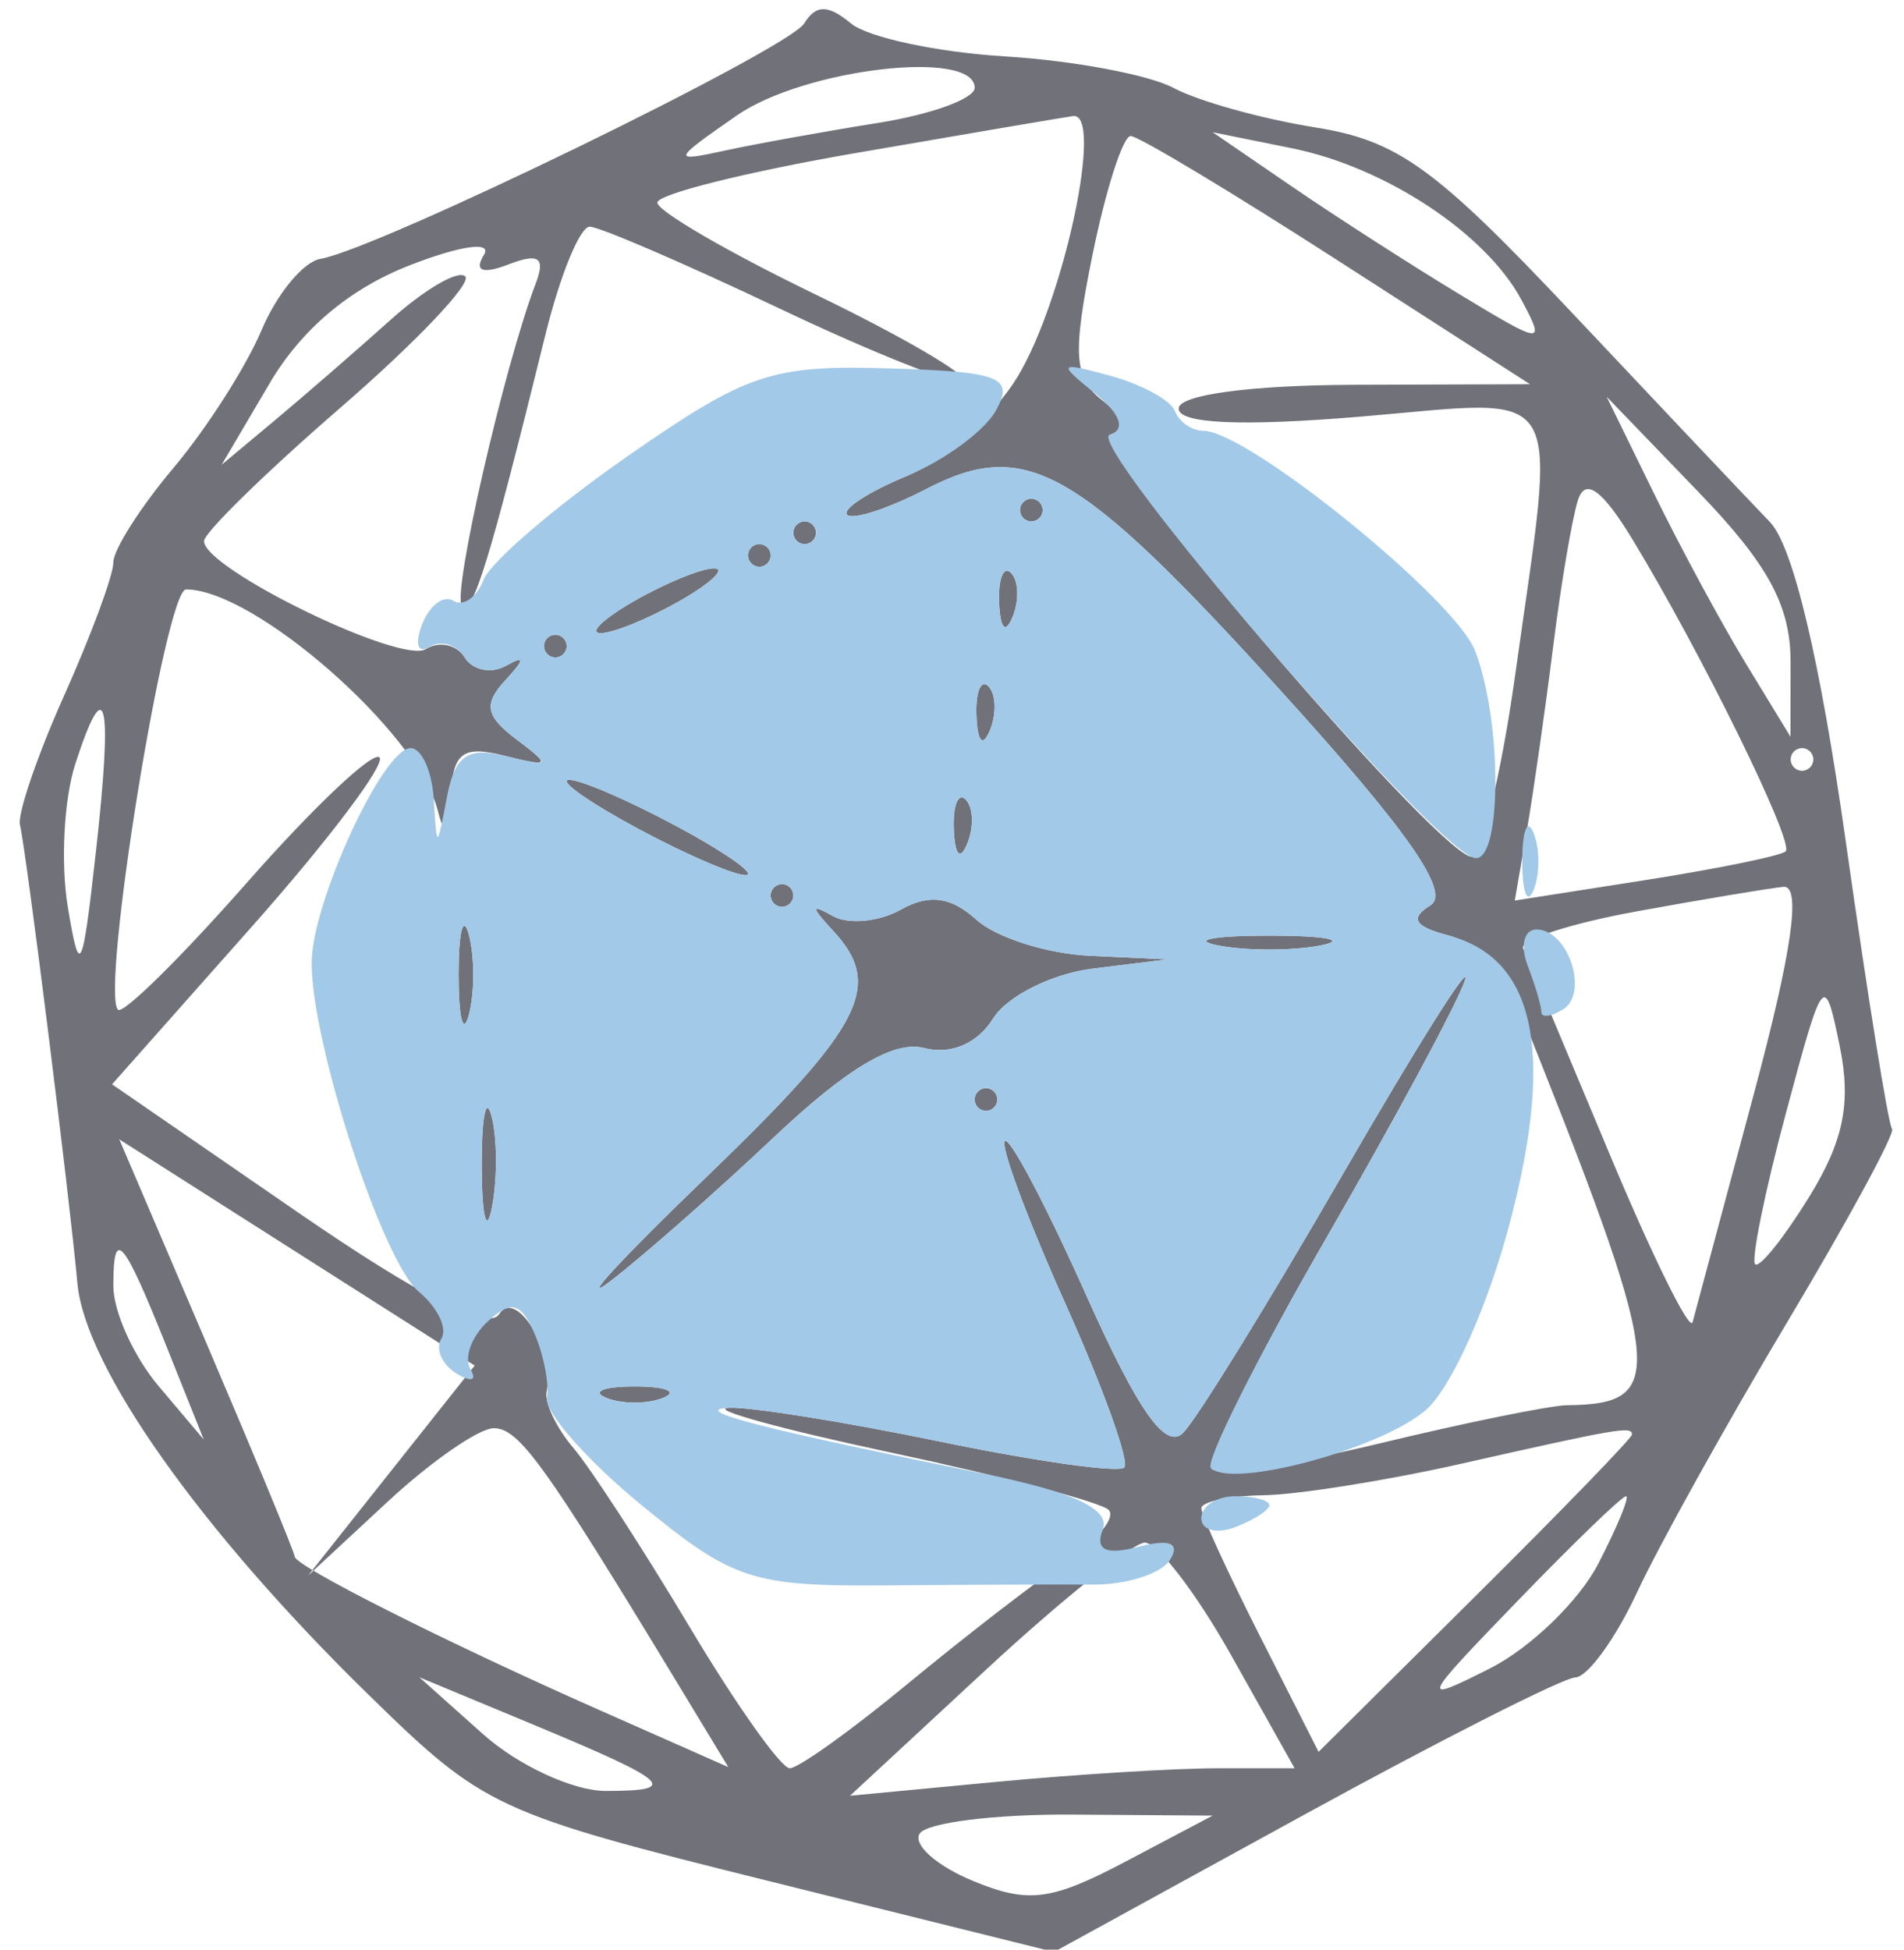 <svg xmlns="http://www.w3.org/2000/svg" width="84" height="86" viewBox="0 0 84 86" version="1.1"><path d="M 35.478 1.036 C 34.770 2.181, 16.658 10.993, 14.133 11.420 C 13.381 11.548, 12.211 12.968, 11.533 14.576 C 10.855 16.184, 9.108 18.915, 7.650 20.644 C 6.193 22.374, 5 24.249, 5 24.811 C 5 25.374, 4.026 28.009, 2.836 30.667 C 1.646 33.325, 0.767 35.898, 0.881 36.385 C 1.165 37.587, 3.064 52.747, 3.416 56.613 C 3.751 60.298, 8.829 67.482, 16.195 74.693 C 21.362 79.752, 21.825 79.968, 34 82.995 L 46.500 86.102 57.500 80.070 C 63.550 76.752, 68.950 74.018, 69.500 73.993 C 70.050 73.969, 71.279 72.273, 72.231 70.224 C 73.184 68.176, 76.167 62.809, 78.862 58.297 C 81.556 53.786, 83.631 49.961, 83.472 49.797 C 83.313 49.634, 82.392 43.913, 81.426 37.085 C 80.298 29.109, 79.103 24.082, 78.085 23.026 C 77.213 22.122, 73.303 17.990, 69.397 13.843 C 63.318 7.390, 61.677 6.204, 58.021 5.619 C 55.672 5.244, 52.861 4.461, 51.774 3.879 C 50.688 3.298, 47.345 2.672, 44.346 2.489 C 41.347 2.306, 38.283 1.650, 37.536 1.030 C 36.528 0.194, 35.997 0.195, 35.478 1.036 M 32.500 5.098 C 29.640 7.085, 29.617 7.157, 32 6.639 C 33.375 6.340, 36.413 5.792, 38.750 5.420 C 41.087 5.048, 43 4.352, 43 3.872 C 43 2.149, 35.480 3.027, 32.500 5.098 M 37.750 6.751 C 32.938 7.582, 29 8.566, 29 8.938 C 29 9.309, 32.142 11.134, 35.982 12.991 C 39.822 14.849, 42.764 16.569, 42.520 16.813 C 42.275 17.058, 38.637 15.625, 34.434 13.629 C 30.231 11.633, 26.443 10, 26.015 10 C 25.587 10, 24.710 12.137, 24.066 14.750 C 21.582 24.818, 20.852 27.185, 20.378 26.712 C 19.927 26.260, 22.254 16.108, 23.630 12.521 C 24.075 11.363, 23.779 11.148, 22.447 11.659 C 21.288 12.104, 20.906 11.960, 21.348 11.246 C 21.733 10.623, 20.300 10.829, 18.024 11.723 C 15.410 12.749, 13.289 14.542, 11.902 16.897 L 9.779 20.500 12.140 18.529 C 13.438 17.445, 15.733 15.452, 17.240 14.102 C 18.746 12.751, 20.225 11.892, 20.526 12.193 C 20.827 12.493, 18.356 15.092, 15.036 17.969 C 11.716 20.845, 9 23.500, 9 23.870 C 9 25.086, 17.684 29.314, 18.785 28.633 C 19.377 28.267, 20.149 28.432, 20.500 29 C 20.851 29.568, 21.670 29.734, 22.319 29.370 C 23.170 28.892, 23.161 29.073, 22.285 30.018 C 21.323 31.057, 21.427 31.598, 22.785 32.615 C 24.325 33.770, 24.271 33.843, 22.250 33.334 C 20.409 32.870, 19.979 33.197, 19.884 35.133 C 19.799 36.866, 19.644 37.025, 19.306 35.726 C 18.414 32.301, 11.224 26, 8.208 26 C 7.299 26, 4.424 43.758, 5.206 44.540 C 5.427 44.760, 7.995 42.228, 10.913 38.913 C 13.831 35.598, 16.454 33.121, 16.742 33.409 C 17.030 33.697, 14.494 37.060, 11.105 40.881 L 4.944 47.830 13.130 53.469 C 18.540 57.196, 21.554 58.722, 22.019 57.970 C 22.749 56.788, 24.512 59.650, 24.117 61.375 C 24.007 61.856, 24.539 62.981, 25.300 63.875 C 26.060 64.769, 28.362 68.313, 30.414 71.750 C 32.466 75.188, 34.458 78, 34.841 78 C 35.223 78, 37.579 76.313, 40.075 74.250 C 42.571 72.188, 45.713 69.762, 47.057 68.859 C 48.401 67.957, 49.236 66.943, 48.914 66.606 C 48.591 66.269, 44.316 65.140, 39.414 64.097 C 34.511 63.054, 31.239 62.155, 32.143 62.100 C 33.047 62.045, 37.244 62.715, 41.471 63.589 C 45.697 64.463, 49.355 64.978, 49.600 64.733 C 49.845 64.488, 48.675 61.233, 47 57.500 C 45.325 53.767, 44.125 50.542, 44.333 50.333 C 44.542 50.125, 46.153 53.178, 47.915 57.118 C 50.208 62.245, 51.425 63.975, 52.198 63.202 C 52.791 62.609, 55.957 57.483, 59.232 51.811 C 62.508 46.140, 64.935 42.286, 64.627 43.246 C 64.318 44.206, 61.562 49.329, 58.501 54.631 C 55.440 59.932, 53.174 64.508, 53.466 64.799 C 53.757 65.090, 57.098 64.580, 60.891 63.664 C 64.683 62.749, 68.397 61.993, 69.143 61.985 C 73.642 61.934, 73.468 60.558, 66.893 44.150 C 66.376 42.858, 65.025 41.558, 63.891 41.261 C 62.401 40.872, 62.183 40.505, 63.105 39.935 C 64.014 39.374, 62.120 36.658, 56.512 30.481 C 47.507 20.562, 45.271 19.291, 40.851 21.577 C 39.181 22.441, 37.617 22.950, 37.375 22.708 C 37.133 22.467, 38.296 21.706, 39.959 21.017 C 41.622 20.328, 43.839 18.355, 44.885 16.632 C 46.937 13.255, 48.712 4.923, 47.338 5.120 C 46.877 5.186, 42.563 5.920, 37.750 6.751 M 48.197 11.250 C 47.310 15.610, 47.381 16.695, 48.617 17.649 C 49.614 18.418, 49.728 18.924, 48.962 19.179 C 47.908 19.531, 62.952 37.144, 64.850 37.781 C 65.311 37.936, 66.209 34.336, 66.845 29.781 C 68.683 16.628, 69.270 17.606, 60 18.380 C 54.777 18.815, 52 18.692, 52 18.023 C 52 17.416, 55.149 16.990, 59.750 16.974 L 67.500 16.948 59 11.476 C 54.325 8.466, 50.222 6.002, 49.883 6.001 C 49.543 6.001, 48.784 8.362, 48.197 11.250 M 57 8.230 C 58.925 9.549, 62.241 11.681, 64.368 12.968 C 68.102 15.228, 68.197 15.237, 67.120 13.224 C 65.555 10.300, 61.127 7.375, 57 6.541 L 53.500 5.833 57 8.230 M 72.990 21.807 C 74.150 24.176, 75.975 27.551, 77.046 29.307 L 78.993 32.500 78.996 29.211 C 78.999 26.722, 78.013 24.899, 74.941 21.711 L 70.881 17.500 72.990 21.807 M 69.618 22.056 C 69.360 22.850, 68.868 25.750, 68.524 28.500 C 68.180 31.250, 67.658 34.900, 67.364 36.612 L 66.829 39.724 72.629 38.815 C 75.818 38.314, 78.587 37.746, 78.781 37.552 C 79.171 37.162, 75.043 28.764, 72.015 23.785 C 70.685 21.598, 69.940 21.061, 69.618 22.056 M 45 22.500 C 45 22.775, 45.225 23, 45.500 23 C 45.775 23, 46 22.775, 46 22.500 C 46 22.225, 45.775 22, 45.500 22 C 45.225 22, 45 22.225, 45 22.500 M 35 23.500 C 35 23.775, 35.225 24, 35.500 24 C 35.775 24, 36 23.775, 36 23.500 C 36 23.225, 35.775 23, 35.500 23 C 35.225 23, 35 23.225, 35 23.500 M 33 24.500 C 33 24.775, 33.225 25, 33.500 25 C 33.775 25, 34 24.775, 34 24.500 C 34 24.225, 33.775 24, 33.500 24 C 33.225 24, 33 24.225, 33 24.500 M 28 26.500 C 26.625 27.286, 25.950 27.929, 26.500 27.929 C 27.050 27.929, 28.625 27.286, 30 26.500 C 31.375 25.714, 32.050 25.071, 31.500 25.071 C 30.950 25.071, 29.375 25.714, 28 26.500 M 44.079 26.583 C 44.127 27.748, 44.364 27.985, 44.683 27.188 C 44.972 26.466, 44.936 25.603, 44.604 25.271 C 44.272 24.939, 44.036 25.529, 44.079 26.583 M 24 28.500 C 24 28.775, 24.225 29, 24.500 29 C 24.775 29, 25 28.775, 25 28.500 C 25 28.225, 24.775 28, 24.500 28 C 24.225 28, 24 28.225, 24 28.500 M 43.079 31.583 C 43.127 32.748, 43.364 32.985, 43.683 32.188 C 43.972 31.466, 43.936 30.603, 43.604 30.271 C 43.272 29.939, 43.036 30.529, 43.079 31.583 M 3.321 33.699 C 2.821 35.240, 2.672 38.075, 2.990 40 C 3.514 43.170, 3.632 42.937, 4.235 37.533 C 4.982 30.837, 4.673 29.540, 3.321 33.699 M 79 33.500 C 79 33.775, 79.225 34, 79.500 34 C 79.775 34, 80 33.775, 80 33.500 C 80 33.225, 79.775 33, 79.500 33 C 79.225 33, 79 33.225, 79 33.500 M 25 34.459 C 25 34.734, 26.800 35.878, 29 37 C 31.200 38.122, 33 38.816, 33 38.541 C 33 38.266, 31.200 37.122, 29 36 C 26.800 34.878, 25 34.184, 25 34.459 M 42.079 36.583 C 42.127 37.748, 42.364 37.985, 42.683 37.188 C 42.972 36.466, 42.936 35.603, 42.604 35.271 C 42.272 34.939, 42.036 35.529, 42.079 36.583 M 34 39.500 C 34 39.775, 34.225 40, 34.500 40 C 34.775 40, 35 39.775, 35 39.500 C 35 39.225, 34.775 39, 34.500 39 C 34.225 39, 34 39.225, 34 39.500 M 39.741 40.125 C 38.775 40.666, 37.425 40.793, 36.742 40.407 C 35.766 39.856, 35.767 39.994, 36.750 41.053 C 39.001 43.478, 38.092 45.246, 31.166 51.917 C 27.407 55.538, 25.494 57.611, 26.916 56.524 C 28.337 55.438, 31.603 52.564, 34.173 50.138 C 37.379 47.111, 39.449 45.884, 40.767 46.229 C 41.945 46.537, 43.121 46.035, 43.811 44.931 C 44.429 43.941, 46.412 42.949, 48.217 42.726 L 51.500 42.320 48.079 42.160 C 46.197 42.072, 43.947 41.357, 43.078 40.571 C 41.952 39.552, 40.994 39.424, 39.741 40.125 M 72.195 40.204 C 69.277 40.735, 67.027 41.469, 67.195 41.835 C 67.363 42.201, 69.064 46.245, 70.976 50.822 C 72.888 55.399, 74.551 58.774, 74.673 58.322 C 74.794 57.870, 76.011 53.337, 77.377 48.250 C 79.061 41.975, 79.480 39.038, 78.680 39.119 C 78.031 39.184, 75.113 39.672, 72.195 40.204 M 20.232 43 C 20.232 44.925, 20.438 45.712, 20.689 44.750 C 20.941 43.788, 20.941 42.212, 20.689 41.250 C 20.438 40.288, 20.232 41.075, 20.232 43 M 53.750 41.706 C 54.987 41.944, 57.013 41.944, 58.250 41.706 C 59.487 41.467, 58.475 41.272, 56 41.272 C 53.525 41.272, 52.513 41.467, 53.750 41.706 M 78.787 49.113 C 77.856 52.586, 77.247 55.580, 77.433 55.767 C 77.619 55.953, 78.690 54.619, 79.812 52.803 C 81.335 50.336, 81.678 48.652, 81.165 46.149 C 80.494 42.873, 80.441 42.941, 78.787 49.113 M 21.252 51.500 C 21.263 53.700, 21.468 54.482, 21.707 53.238 C 21.946 51.994, 21.937 50.194, 21.687 49.238 C 21.437 48.282, 21.241 49.300, 21.252 51.500 M 43 48.500 C 43 48.775, 43.225 49, 43.500 49 C 43.775 49, 44 48.775, 44 48.500 C 44 48.225, 43.775 48, 43.500 48 C 43.225 48, 43 48.225, 43 48.500 M 9.132 59.308 C 11.259 64.286, 13 68.494, 13 68.659 C 13 69.076, 19.672 72.438, 26.452 75.436 L 32.131 77.948 29.874 74.224 C 24.023 64.567, 22.894 63, 21.785 63 C 21.131 63, 19.019 64.462, 17.093 66.250 L 13.591 69.500 17.266 64.868 L 20.941 60.236 13.102 55.247 L 5.263 50.257 9.132 59.308 M 5 56.723 C 5 57.853, 5.898 59.841, 6.995 61.139 L 8.989 63.500 7.389 59.500 C 5.422 54.580, 5 54.090, 5 56.723 M 26.750 61.662 C 27.438 61.940, 28.563 61.940, 29.250 61.662 C 29.938 61.385, 29.375 61.158, 28 61.158 C 26.625 61.158, 26.063 61.385, 26.750 61.662 M 64.500 64.559 C 61.200 65.303, 57.263 65.932, 55.750 65.956 C 54.237 65.980, 53 66.240, 53 66.533 C 53 66.827, 54.164 69.363, 55.586 72.171 L 58.173 77.275 65.086 70.414 C 68.889 66.641, 72 63.429, 72 63.277 C 72 62.899, 71.397 63.003, 64.500 64.559 M 66.958 70.612 C 62.649 75.070, 62.608 75.169, 65.733 73.595 C 67.511 72.699, 69.660 70.624, 70.509 68.983 C 71.357 67.342, 71.908 66, 71.734 66 C 71.559 66, 69.410 68.075, 66.958 70.612 M 43.500 73.652 L 37.500 79.212 43.897 78.606 C 47.415 78.273, 51.828 78, 53.704 78 L 57.115 78 54.308 73.001 C 52.763 70.252, 51.050 68.022, 50.500 68.047 C 49.950 68.072, 46.800 70.594, 43.500 73.652 M 21.306 76.492 C 22.849 77.872, 25.286 79, 26.722 79 C 30.041 79, 29.601 78.600, 23.480 76.055 L 18.500 73.985 21.306 76.492 M 40.572 80.884 C 40.271 81.370, 41.322 82.305, 42.908 82.962 C 45.359 83.977, 46.366 83.852, 49.645 82.122 L 53.500 80.088 47.309 80.044 C 43.904 80.020, 40.872 80.398, 40.572 80.884" stroke="none" fill="#707179" fill-rule="evenodd"/><path d="M 27.686 20.125 C 24.489 22.350, 21.629 24.804, 21.331 25.579 C 21.034 26.354, 20.435 26.769, 20 26.500 C 19.565 26.231, 18.943 26.707, 18.616 27.558 C 18.290 28.408, 18.437 28.848, 18.942 28.536 C 19.448 28.223, 20.149 28.432, 20.500 29 C 20.851 29.568, 21.670 29.734, 22.319 29.370 C 23.170 28.892, 23.161 29.073, 22.285 30.018 C 21.323 31.057, 21.427 31.598, 22.785 32.615 C 24.335 33.777, 24.291 33.848, 22.332 33.355 C 20.639 32.929, 20.066 33.323, 19.718 35.155 C 19.276 37.481, 19.271 37.482, 19.136 35.250 C 19.061 34.013, 18.601 33, 18.114 33 C 16.898 33, 13.750 39.838, 13.750 42.479 C 13.750 46.056, 16.880 55.655, 18.479 56.982 C 19.303 57.667, 19.751 58.595, 19.473 59.044 C 19.195 59.494, 19.494 60.187, 20.138 60.585 C 20.782 60.983, 21.062 60.902, 20.759 60.405 C 20.457 59.907, 20.797 58.958, 21.515 58.295 C 22.545 57.343, 22.978 57.449, 23.568 58.795 C 23.979 59.733, 24.234 61.024, 24.134 61.663 C 24.034 62.303, 25.917 64.437, 28.319 66.405 C 32.342 69.702, 33.189 69.979, 39.093 69.932 C 42.617 69.904, 46.723 69.889, 48.217 69.898 C 49.712 69.907, 51.245 69.413, 51.624 68.800 C 52.079 68.063, 51.606 67.870, 50.231 68.229 C 48.788 68.607, 48.303 68.375, 48.649 67.473 C 48.996 66.568, 47.376 65.813, 43.324 64.991 C 33.485 62.995, 30.429 62.205, 32.143 62.100 C 33.047 62.045, 37.244 62.715, 41.471 63.589 C 45.697 64.463, 49.355 64.978, 49.600 64.733 C 49.845 64.488, 48.675 61.233, 47 57.500 C 45.325 53.767, 44.125 50.542, 44.333 50.333 C 44.542 50.125, 46.153 53.178, 47.915 57.118 C 50.208 62.245, 51.425 63.975, 52.198 63.202 C 52.791 62.609, 55.957 57.483, 59.232 51.811 C 62.508 46.140, 64.935 42.286, 64.627 43.246 C 64.318 44.206, 61.562 49.329, 58.501 54.631 C 55.440 59.932, 53.154 64.488, 53.421 64.755 C 54.345 65.678, 60.865 63.930, 62.881 62.218 C 64.021 61.250, 65.663 57.584, 66.643 53.817 C 68.596 46.315, 67.707 42.259, 63.891 41.261 C 62.401 40.872, 62.183 40.505, 63.105 39.935 C 64.014 39.374, 62.120 36.658, 56.512 30.481 C 47.507 20.562, 45.271 19.291, 40.851 21.577 C 39.181 22.441, 37.617 22.950, 37.375 22.708 C 37.133 22.467, 38.317 21.697, 40.006 20.997 C 41.695 20.298, 43.475 18.981, 43.962 18.070 C 44.734 16.628, 44.118 16.394, 39.174 16.248 C 34.039 16.098, 32.948 16.466, 27.686 20.125 M 48.303 17.347 C 49.432 18.255, 49.678 18.941, 48.962 19.179 C 47.854 19.549, 63.002 37.162, 65.006 37.833 C 66.254 38.252, 66.308 31.940, 65.083 28.719 C 64.215 26.434, 55.034 19, 53.081 19 C 52.578 19, 52.017 18.609, 51.833 18.132 C 51.650 17.655, 50.375 16.957, 49 16.580 C 46.686 15.947, 46.634 16.004, 48.303 17.347 M 45 22.500 C 45 22.775, 45.225 23, 45.500 23 C 45.775 23, 46 22.775, 46 22.500 C 46 22.225, 45.775 22, 45.500 22 C 45.225 22, 45 22.225, 45 22.500 M 35 23.500 C 35 23.775, 35.225 24, 35.500 24 C 35.775 24, 36 23.775, 36 23.500 C 36 23.225, 35.775 23, 35.500 23 C 35.225 23, 35 23.225, 35 23.500 M 33 24.500 C 33 24.775, 33.225 25, 33.500 25 C 33.775 25, 34 24.775, 34 24.500 C 34 24.225, 33.775 24, 33.500 24 C 33.225 24, 33 24.225, 33 24.500 M 28 26.500 C 26.625 27.286, 25.950 27.929, 26.500 27.929 C 27.050 27.929, 28.625 27.286, 30 26.500 C 31.375 25.714, 32.050 25.071, 31.500 25.071 C 30.950 25.071, 29.375 25.714, 28 26.500 M 44.079 26.583 C 44.127 27.748, 44.364 27.985, 44.683 27.188 C 44.972 26.466, 44.936 25.603, 44.604 25.271 C 44.272 24.939, 44.036 25.529, 44.079 26.583 M 24 28.500 C 24 28.775, 24.225 29, 24.500 29 C 24.775 29, 25 28.775, 25 28.500 C 25 28.225, 24.775 28, 24.500 28 C 24.225 28, 24 28.225, 24 28.500 M 43.079 31.583 C 43.127 32.748, 43.364 32.985, 43.683 32.188 C 43.972 31.466, 43.936 30.603, 43.604 30.271 C 43.272 29.939, 43.036 30.529, 43.079 31.583 M 25 34.459 C 25 34.734, 26.800 35.878, 29 37 C 31.200 38.122, 33 38.816, 33 38.541 C 33 38.266, 31.200 37.122, 29 36 C 26.800 34.878, 25 34.184, 25 34.459 M 42.079 36.583 C 42.127 37.748, 42.364 37.985, 42.683 37.188 C 42.972 36.466, 42.936 35.603, 42.604 35.271 C 42.272 34.939, 42.036 35.529, 42.079 36.583 M 67.158 38 C 67.158 39.375, 67.385 39.938, 67.662 39.250 C 67.940 38.563, 67.940 37.438, 67.662 36.750 C 67.385 36.063, 67.158 36.625, 67.158 38 M 34 39.500 C 34 39.775, 34.225 40, 34.500 40 C 34.775 40, 35 39.775, 35 39.500 C 35 39.225, 34.775 39, 34.500 39 C 34.225 39, 34 39.225, 34 39.500 M 39.741 40.125 C 38.775 40.666, 37.425 40.793, 36.742 40.407 C 35.766 39.856, 35.767 39.994, 36.750 41.053 C 39.001 43.478, 38.092 45.246, 31.166 51.917 C 27.407 55.538, 25.494 57.611, 26.916 56.524 C 28.337 55.438, 31.603 52.564, 34.173 50.138 C 37.379 47.111, 39.449 45.884, 40.767 46.229 C 41.945 46.537, 43.121 46.035, 43.811 44.931 C 44.429 43.941, 46.412 42.949, 48.217 42.726 L 51.500 42.320 48.079 42.160 C 46.197 42.072, 43.947 41.357, 43.078 40.571 C 41.952 39.552, 40.994 39.424, 39.741 40.125 M 20.232 43 C 20.232 44.925, 20.438 45.712, 20.689 44.750 C 20.941 43.788, 20.941 42.212, 20.689 41.250 C 20.438 40.288, 20.232 41.075, 20.232 43 M 53.750 41.706 C 54.987 41.944, 57.013 41.944, 58.250 41.706 C 59.487 41.467, 58.475 41.272, 56 41.272 C 53.525 41.272, 52.513 41.467, 53.750 41.706 M 67.393 42.582 C 67.727 43.452, 68 44.378, 68 44.641 C 68 44.903, 68.430 44.852, 68.956 44.527 C 70.117 43.809, 69.185 41, 67.786 41 C 67.236 41, 67.059 41.712, 67.393 42.582 M 21.252 51.500 C 21.263 53.700, 21.468 54.482, 21.707 53.238 C 21.946 51.994, 21.937 50.194, 21.687 49.238 C 21.437 48.282, 21.241 49.300, 21.252 51.500 M 43 48.500 C 43 48.775, 43.225 49, 43.500 49 C 43.775 49, 44 48.775, 44 48.500 C 44 48.225, 43.775 48, 43.500 48 C 43.225 48, 43 48.225, 43 48.500 M 26.750 61.662 C 27.438 61.940, 28.563 61.940, 29.250 61.662 C 29.938 61.385, 29.375 61.158, 28 61.158 C 26.625 61.158, 26.063 61.385, 26.750 61.662 M 53 66.969 C 53 67.501, 53.675 67.678, 54.500 67.362 C 55.325 67.045, 56 66.609, 56 66.393 C 56 66.177, 55.325 66, 54.500 66 C 53.675 66, 53 66.436, 53 66.969" stroke="none" fill="#a2c9e7" fill-rule="evenodd"/></svg>